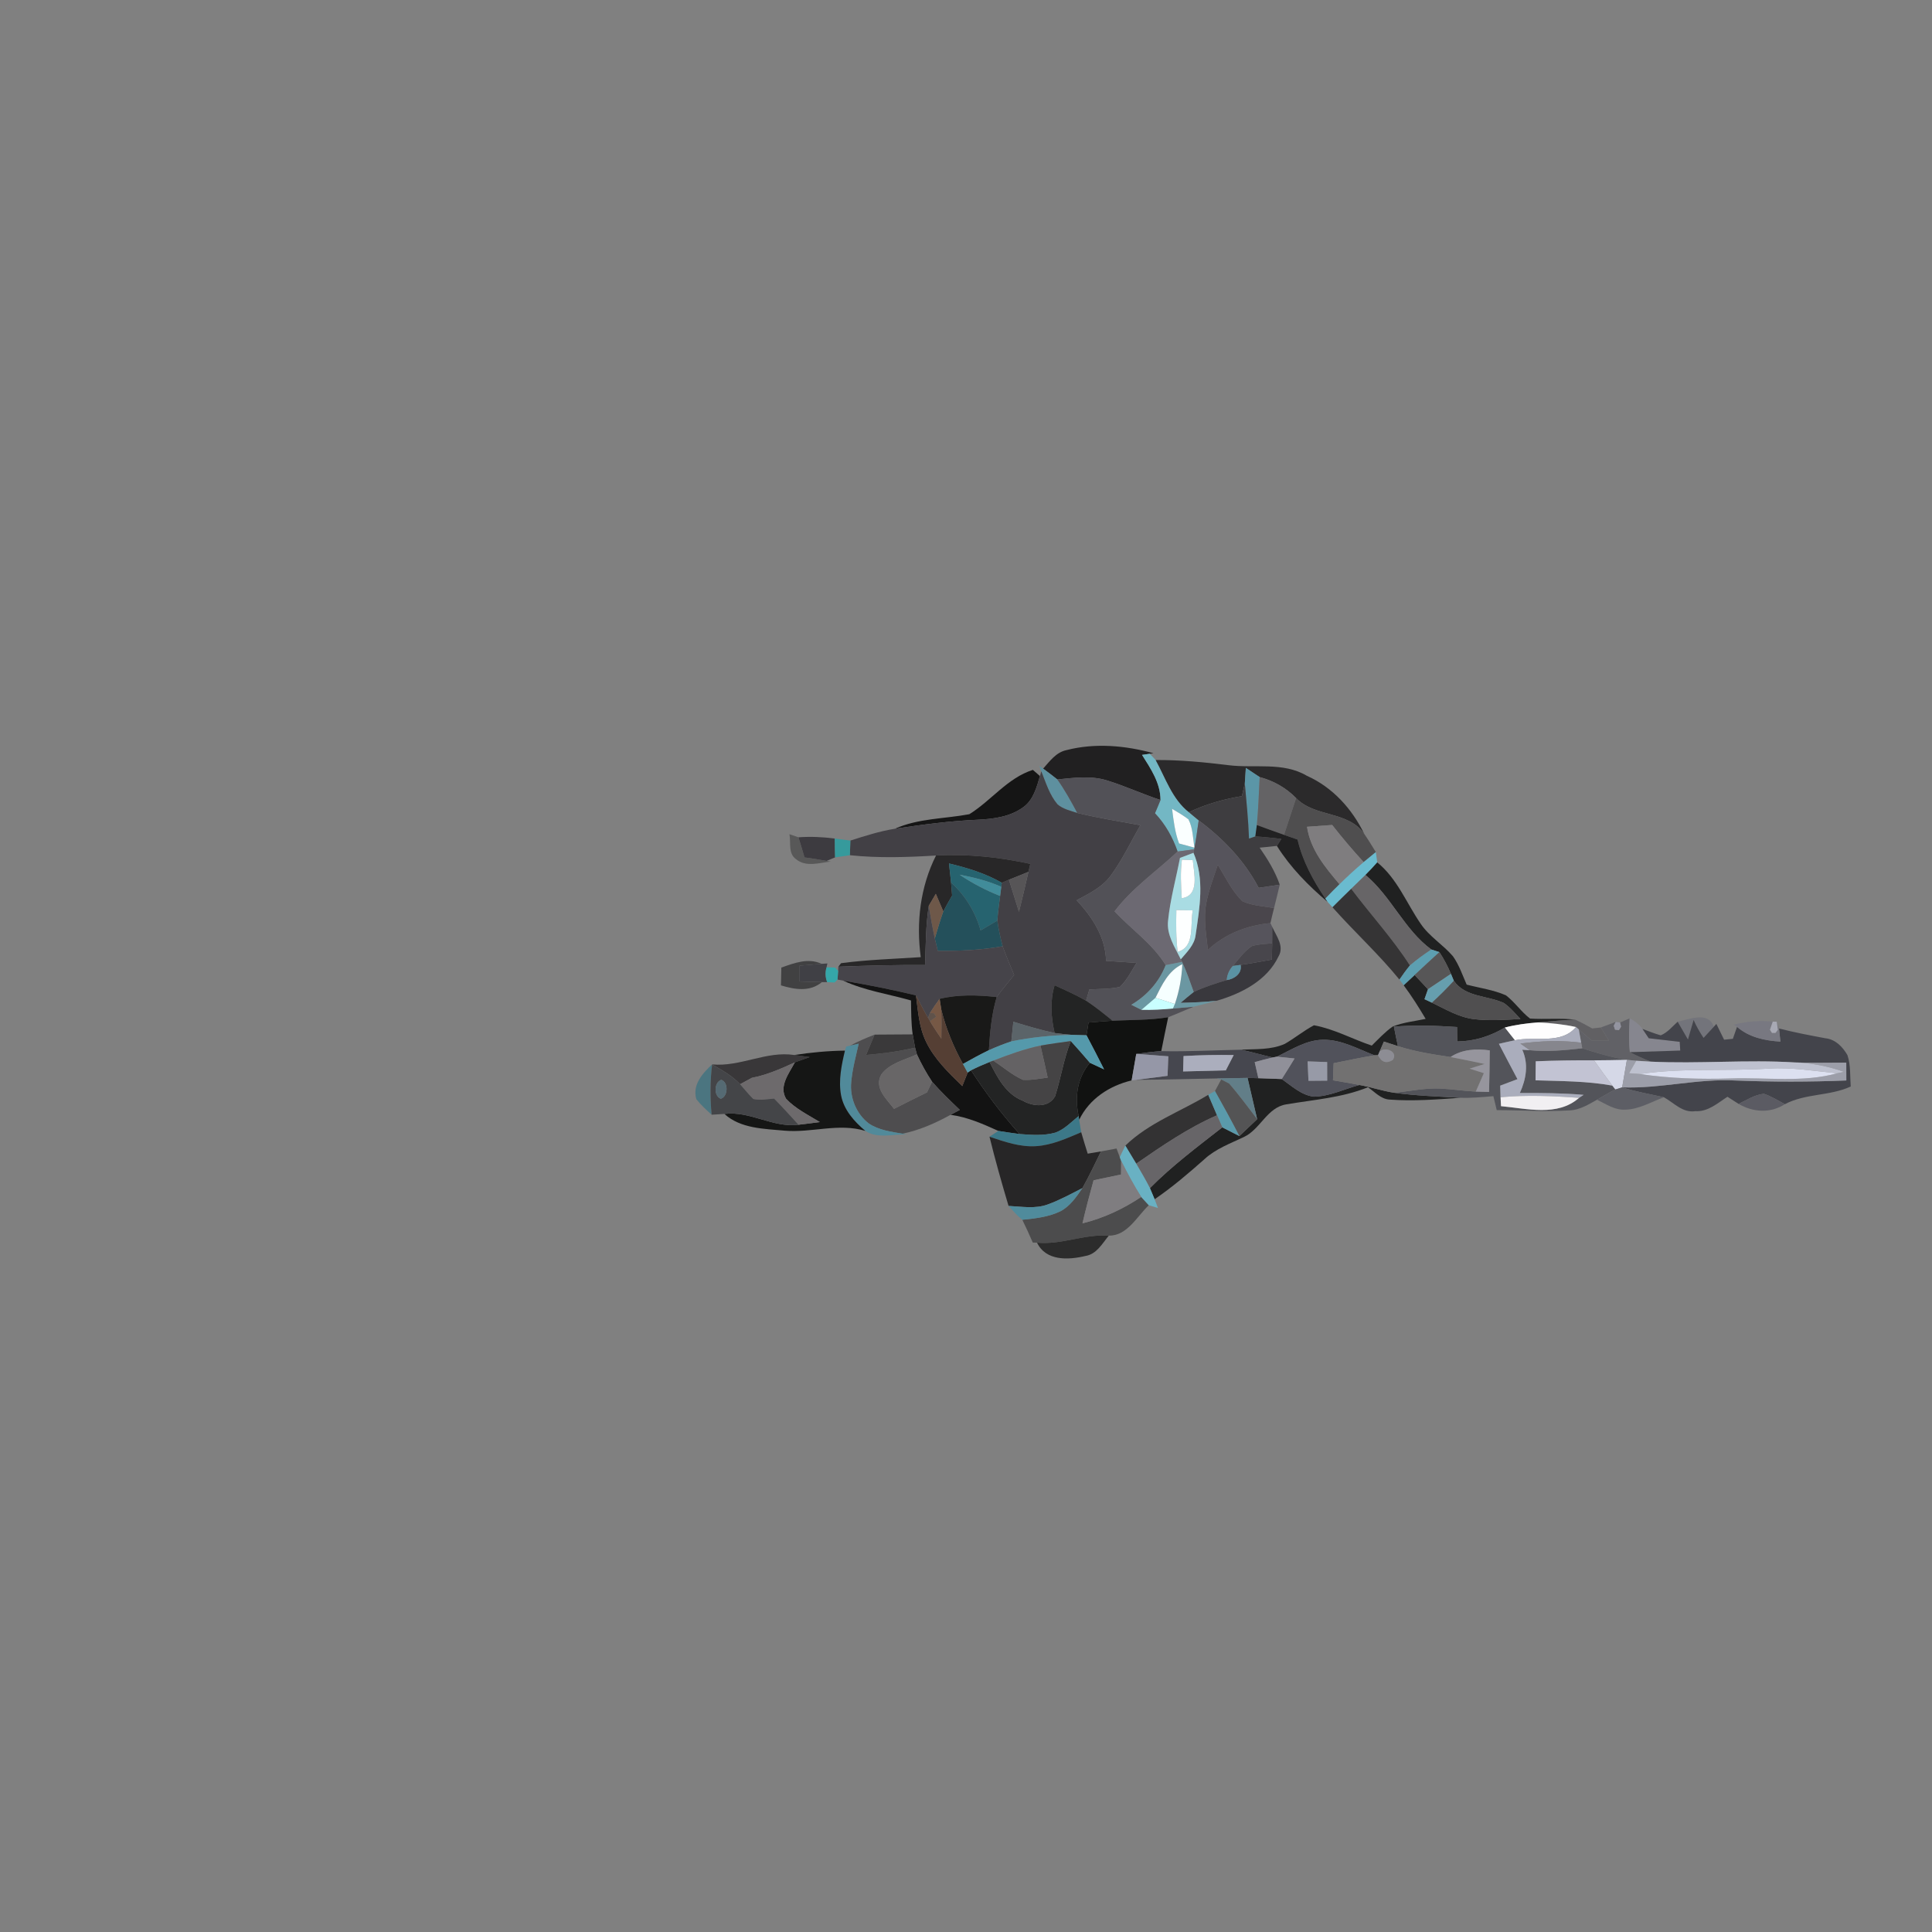 <?xml version="1.0" encoding="UTF-8" ?>
<!DOCTYPE svg PUBLIC "-//W3C//DTD SVG 1.1//EN" "http://www.w3.org/Graphics/SVG/1.1/DTD/svg11.dtd">
<svg width="384pt" height="384pt" viewBox="0 0 384 384" version="1.1" xmlns="http://www.w3.org/2000/svg">
<rect x="0" y="0" width="384" height="384" fill="#808080" stroke="none"/>
<g id="#212021ff">
<path fill="#212021" opacity="1.00" d=" M 211.98 149.09 C 217.64 147.63 223.67 148.17 229.26 149.71 L 228.52 149.82 C 228.14 149.87 227.38 149.98 226.99 150.04 C 228.72 152.78 230.66 155.63 230.66 159.01 C 227.06 157.83 223.62 156.22 220.00 155.11 C 216.80 154.12 213.41 154.60 210.15 154.92 C 209.22 154.18 208.28 153.46 207.33 152.77 C 208.65 151.30 209.91 149.51 211.98 149.09 Z" />
</g>
<g id="#73b7c4ff">
<path fill="#73b7c4" opacity="1.00" d=" M 226.99 150.04 C 227.38 149.98 228.14 149.87 228.52 149.82 C 228.82 150.13 229.41 150.75 229.70 151.06 C 231.67 154.65 232.98 158.80 236.30 161.43 C 236.79 161.84 237.76 162.65 238.25 163.06 C 237.98 164.98 237.72 166.90 237.36 168.81 C 236.25 168.96 235.16 169.11 234.06 169.25 C 233.08 166.43 231.62 163.82 229.56 161.64 C 229.93 160.77 230.31 159.89 230.66 159.01 C 230.66 155.63 228.72 152.78 226.99 150.04 M 232.96 160.76 C 233.25 163.08 233.52 165.44 234.35 167.65 C 235.12 167.86 236.65 168.27 237.41 168.48 C 237.09 166.60 237.11 164.57 236.21 162.85 C 235.18 162.06 234.06 161.42 232.96 160.76 Z" />
</g>
<g id="#2b2a2bff">
<path fill="#2b2a2b" opacity="1.00" d=" M 229.70 151.06 C 234.52 151.03 239.33 151.49 244.11 152.08 C 249.32 152.75 255.00 151.38 259.76 154.20 C 264.87 156.48 268.75 160.78 271.16 165.76 C 267.96 161.10 261.34 162.51 257.62 158.63 C 255.62 156.59 253.13 155.18 250.37 154.45 C 249.45 153.85 248.53 153.24 247.62 152.63 C 247.55 153.65 247.49 154.67 247.42 155.70 C 247.28 156.33 246.98 157.60 246.84 158.24 C 243.20 158.83 239.64 159.85 236.30 161.43 C 232.98 158.80 231.67 154.65 229.70 151.06 Z" />
</g>
<g id="#151515ff">
<path fill="#151515" opacity="1.00" d=" M 192.66 161.83 C 197.02 159.13 200.24 154.63 205.29 153.02 C 205.65 153.33 206.35 153.94 206.70 154.25 C 206.04 156.50 205.38 159.04 203.35 160.46 C 200.73 162.37 197.43 162.78 194.29 162.93 C 188.78 163.17 183.31 163.90 177.86 164.72 C 182.54 162.63 187.72 162.76 192.66 161.83 Z" />
</g>
<g id="#5e909fff">
<path fill="#5e909f" opacity="1.00" d=" M 206.58 152.23 L 207.33 152.77 C 208.28 153.46 209.22 154.18 210.15 154.92 C 211.64 157.03 212.90 159.29 214.11 161.58 C 212.76 161.13 211.28 160.82 210.19 159.87 C 208.59 157.98 207.87 155.55 206.97 153.30 L 206.58 152.23 Z" />
</g>
<g id="#5b96a7ff">
<path fill="#5b96a7" opacity="1.00" d=" M 247.42 155.70 C 247.49 154.67 247.55 153.65 247.62 152.63 C 248.53 153.24 249.45 153.85 250.37 154.45 C 250.20 157.63 250.11 160.81 249.81 163.98 C 249.73 164.55 249.57 165.68 249.50 166.25 C 249.18 166.35 248.56 166.57 248.25 166.67 C 248.12 163.00 247.74 159.35 247.42 155.70 Z" />
</g>
<g id="#424045ff">
<path fill="#424045" opacity="1.00" d=" M 206.70 154.25 L 206.97 153.30 C 207.87 155.55 208.59 157.98 210.19 159.87 C 211.28 160.82 212.76 161.13 214.11 161.58 C 218.25 162.58 222.46 163.25 226.65 164.02 C 224.76 167.33 223.12 170.80 220.87 173.89 C 219.19 176.29 216.50 177.59 213.99 178.93 C 217.10 182.28 219.73 186.25 219.84 190.98 C 221.85 191.12 223.86 191.25 225.88 191.39 C 224.88 193.04 223.99 194.80 222.59 196.16 C 220.60 196.60 218.54 196.56 216.52 196.65 C 216.36 197.21 216.03 198.33 215.87 198.89 C 213.85 197.74 211.72 196.79 209.61 195.83 C 208.67 198.94 208.89 202.19 209.62 205.32 C 206.84 204.73 204.12 203.91 201.41 203.08 C 201.27 204.38 201.14 205.68 201.01 206.98 C 199.49 207.49 198.01 208.08 196.55 208.73 C 196.76 205.17 197.08 201.60 198.10 198.17 C 199.20 196.66 200.39 195.23 201.57 193.78 C 200.78 191.89 199.97 190.01 199.28 188.08 C 198.83 186.40 198.47 184.69 198.23 182.97 C 198.35 181.33 198.57 179.70 198.78 178.08 C 198.84 177.62 198.95 176.72 199.01 176.26 L 199.11 175.45 C 199.47 175.30 200.18 175.00 200.53 174.85 C 201.19 176.98 201.85 179.11 202.53 181.23 C 203.19 178.59 203.81 175.94 204.41 173.29 C 204.50 172.89 204.69 172.09 204.78 171.70 C 198.63 170.37 192.33 169.69 186.04 170.04 C 180.34 170.39 174.61 170.58 168.92 169.98 C 168.94 169.26 168.99 167.80 169.02 167.07 C 171.92 166.14 174.84 165.21 177.86 164.72 C 183.31 163.90 188.78 163.17 194.29 162.93 C 197.43 162.78 200.73 162.37 203.35 160.46 C 205.38 159.04 206.04 156.50 206.70 154.25 Z" />
</g>
<g id="#525157ff">
<path fill="#525157" opacity="1.00" d=" M 210.15 154.92 C 213.41 154.60 216.80 154.12 220.00 155.11 C 223.62 156.22 227.06 157.83 230.66 159.01 C 230.31 159.89 229.93 160.77 229.56 161.64 C 231.62 163.82 233.08 166.43 234.06 169.25 C 229.86 173.20 225.02 176.50 221.52 181.14 C 224.89 184.73 229.07 187.57 231.69 191.83 C 230.37 195.19 227.96 197.88 224.86 199.71 C 225.53 200.05 226.20 200.38 226.87 200.71 C 228.96 200.77 231.05 200.64 233.13 200.45 C 234.50 200.34 235.88 200.22 237.26 200.09 C 235.56 200.76 233.90 201.52 232.19 202.18 C 228.53 202.78 224.81 202.70 221.12 202.87 C 219.41 201.48 217.70 200.10 215.87 198.89 C 216.03 198.33 216.36 197.21 216.52 196.65 C 218.54 196.56 220.60 196.60 222.59 196.16 C 223.99 194.80 224.88 193.04 225.88 191.39 C 223.86 191.25 221.85 191.12 219.84 190.98 C 219.73 186.25 217.10 182.28 213.99 178.93 C 216.50 177.59 219.19 176.29 220.87 173.89 C 223.12 170.80 224.76 167.33 226.65 164.02 C 222.46 163.25 218.25 162.58 214.11 161.58 C 212.90 159.29 211.64 157.03 210.15 154.92 Z" />
</g>
<g id="#646365ff">
<path fill="#646365" opacity="1.00" d=" M 250.37 154.45 C 253.13 155.18 255.62 156.59 257.62 158.63 C 256.81 161.06 256.01 163.49 255.21 165.93 C 253.40 165.30 251.60 164.64 249.81 163.98 C 250.11 160.81 250.20 157.63 250.37 154.45 Z" />
</g>
<g id="#3e3d40ff">
<path fill="#3e3d40" opacity="1.00" d=" M 247.42 155.70 C 247.74 159.35 248.12 163.00 248.25 166.67 C 248.56 166.57 249.18 166.35 249.50 166.25 C 251.23 166.34 252.95 166.55 254.68 166.74 C 254.46 167.09 254.01 167.78 253.79 168.13 C 252.64 168.26 251.50 168.38 250.36 168.48 C 251.96 170.78 253.44 173.18 254.36 175.84 C 252.96 176.05 251.57 176.25 250.17 176.46 C 247.35 171.07 243.10 166.66 238.25 163.06 C 237.76 162.65 236.79 161.84 236.30 161.43 C 239.64 159.85 243.20 158.83 246.84 158.24 C 246.98 157.60 247.28 156.33 247.42 155.70 Z" />
</g>
<g id="#4f4e4fff">
<path fill="#4f4e4f" opacity="1.00" d=" M 257.62 158.63 C 261.34 162.51 267.96 161.10 271.16 165.76 C 271.98 166.92 272.70 168.16 273.46 169.36 C 272.85 169.86 271.64 170.85 271.04 171.35 C 268.86 168.97 266.77 166.51 264.78 163.97 C 263.11 164.08 261.44 164.20 259.78 164.33 C 260.44 168.85 263.38 172.38 266.23 175.75 C 265.28 176.68 264.35 177.63 263.43 178.60 C 260.99 175.00 258.89 171.14 257.90 166.87 C 257.00 166.55 256.10 166.24 255.21 165.93 C 256.01 163.49 256.81 161.06 257.62 158.63 Z" />
</g>
<g id="#faffffff">
<path fill="#faffff" opacity="1.00" d=" M 232.96 160.76 C 234.06 161.42 235.18 162.06 236.21 162.85 C 237.11 164.57 237.09 166.60 237.41 168.48 C 236.65 168.27 235.12 167.86 234.35 167.65 C 233.52 165.44 233.25 163.08 232.96 160.76 Z" />
</g>
<g id="#56545cff">
<path fill="#56545c" opacity="1.00" d=" M 238.25 163.06 C 243.10 166.66 247.35 171.07 250.17 176.46 C 251.57 176.25 252.96 176.05 254.36 175.84 C 254.01 177.39 253.61 178.93 253.23 180.47 C 251.11 180.11 248.88 180.03 246.90 179.11 C 244.83 177.04 243.55 174.35 242.05 171.88 C 241.21 174.39 240.26 176.88 239.76 179.48 C 239.16 182.57 239.75 185.71 240.08 188.79 C 243.50 185.60 247.89 183.91 252.51 183.48 L 252.87 184.23 C 252.88 185.32 252.88 186.41 252.86 187.50 C 251.49 187.62 250.10 187.64 248.78 188.06 C 247.29 189.10 246.20 190.61 245.04 191.99 C 244.32 192.78 243.91 193.72 243.82 194.80 C 241.59 195.46 239.37 196.19 237.26 197.16 C 236.53 195.15 235.85 193.12 234.94 191.18 L 234.69 190.67 C 235.90 189.23 237.42 187.82 237.64 185.83 C 238.43 180.44 239.46 174.68 237.21 169.50 L 237.36 168.81 C 237.72 166.90 237.98 164.98 238.25 163.06 Z" />
</g>
<g id="#212122ff">
<path fill="#212122" opacity="1.00" d=" M 249.81 163.98 C 251.60 164.64 253.40 165.30 255.21 165.93 C 256.10 166.24 257.00 166.55 257.90 166.87 C 258.89 171.14 260.99 175.00 263.43 178.60 L 263.90 179.29 C 260.05 176.04 256.48 172.41 253.79 168.13 C 254.01 167.78 254.46 167.09 254.68 166.74 C 252.95 166.55 251.23 166.34 249.50 166.25 C 249.57 165.68 249.73 164.55 249.81 163.98 Z" />
</g>
<g id="#7f7d7fff">
<path fill="#7f7d7f" opacity="1.00" d=" M 259.78 164.33 C 261.44 164.20 263.11 164.08 264.78 163.97 C 266.77 166.51 268.86 168.97 271.04 171.35 C 269.38 172.75 267.78 174.23 266.23 175.75 C 263.38 172.38 260.44 168.85 259.78 164.33 Z" />
</g>
<g id="#0c0c0d57">
<path fill="#0c0c0d" opacity="0.34" d=" M 156.91 165.80 C 157.36 165.95 158.25 166.26 158.70 166.42 C 159.13 167.74 159.51 169.08 159.90 170.42 C 161.37 170.58 162.83 170.88 164.30 171.11 L 165.15 171.24 C 162.88 171.48 160.19 172.41 158.22 170.77 C 156.60 169.64 157.23 167.45 156.91 165.80 Z" />
</g>
<g id="#38363bec">
<path fill="#38363b" opacity="0.93" d=" M 158.70 166.42 C 161.10 166.25 163.52 166.35 165.91 166.67 C 165.92 167.92 165.94 169.16 165.98 170.41 C 165.56 170.59 164.72 170.93 164.30 171.11 C 162.83 170.88 161.37 170.58 159.90 170.42 C 159.51 169.08 159.13 167.74 158.70 166.42 Z" />
</g>
<g id="#23a1a3c9">
<path fill="#23a1a3" opacity="0.79" d=" M 165.91 166.67 C 166.68 166.77 168.24 166.97 169.02 167.07 C 168.99 167.80 168.94 169.26 168.92 169.98 C 168.18 170.09 166.72 170.30 165.98 170.41 C 165.94 169.16 165.92 167.92 165.91 166.67 Z" />
</g>
<g id="#282728ff">
<path fill="#282728" opacity="1.00" d=" M 186.04 170.04 C 192.33 169.69 198.63 170.37 204.78 171.70 C 204.69 172.09 204.50 172.89 204.41 173.29 C 203.13 173.83 201.82 174.33 200.53 174.85 C 200.18 175.00 199.47 175.30 199.11 175.45 C 195.86 173.58 192.25 172.49 188.62 171.62 C 188.77 172.88 188.90 174.14 189.03 175.41 C 189.09 176.27 189.16 177.13 189.24 178.00 C 188.65 179.04 188.04 180.08 187.49 181.15 C 186.99 179.98 186.50 178.82 186.00 177.66 C 185.65 178.25 184.95 179.43 184.60 180.03 C 184.00 183.92 184.00 187.88 183.87 191.81 C 178.12 191.76 172.37 191.92 166.63 192.14 L 167.17 191.44 C 172.43 190.74 177.73 190.59 183.01 190.24 C 182.07 183.38 182.91 176.26 186.04 170.04 Z" />
</g>
<g id="#6c6972ff">
<path fill="#6c6972" opacity="1.00" d=" M 234.06 169.25 C 235.16 169.11 236.25 168.96 237.36 168.81 L 237.21 169.50 C 236.54 169.75 235.20 170.27 234.53 170.52 C 233.74 174.68 232.58 178.78 232.16 183.01 C 231.84 185.81 233.52 188.26 234.69 190.67 L 234.94 191.18 C 233.85 191.39 232.77 191.61 231.69 191.83 C 229.07 187.57 224.89 184.73 221.52 181.14 C 225.02 176.50 229.86 173.20 234.06 169.25 Z" />
</g>
<g id="#a9dce3ff">
<path fill="#a9dce3" opacity="1.00" d=" M 234.53 170.52 C 235.20 170.27 236.54 169.75 237.21 169.50 C 239.46 174.68 238.43 180.44 237.64 185.83 C 237.42 187.82 235.90 189.23 234.69 190.67 C 233.52 188.26 231.84 185.81 232.16 183.01 C 232.58 178.78 233.74 174.68 234.53 170.52 M 234.91 170.87 C 234.58 173.41 234.73 175.98 234.88 178.53 C 238.52 178.02 237.29 173.52 237.08 170.96 C 236.54 170.94 235.45 170.89 234.91 170.87 M 233.81 180.88 C 233.75 183.65 233.73 186.43 234.07 189.19 C 237.62 188.20 236.49 183.72 237.08 180.95 C 236.27 180.93 234.63 180.90 233.81 180.88 Z" />
</g>
<g id="#6abbcfff">
<path fill="#6abbcf" opacity="1.00" d=" M 271.04 171.35 C 271.64 170.85 272.85 169.86 273.46 169.36 C 273.53 169.87 273.67 170.90 273.74 171.41 C 272.99 172.27 272.21 173.10 271.40 173.91 C 270.46 174.83 269.51 175.74 268.56 176.66 C 267.31 177.87 266.07 179.09 264.84 180.33 C 264.61 180.07 264.13 179.55 263.90 179.29 L 263.43 178.60 C 264.35 177.63 265.28 176.68 266.23 175.75 C 267.78 174.23 269.38 172.75 271.04 171.35 Z" />
</g>
<g id="#ffffffff">
<path fill="#ffffff" opacity="1.00" d=" M 234.91 170.87 C 235.45 170.89 236.54 170.94 237.08 170.96 C 237.29 173.52 238.52 178.02 234.88 178.53 C 234.73 175.98 234.58 173.41 234.91 170.87 Z" />
</g>
<g id="#26636fff">
<path fill="#26636f" opacity="1.00" d=" M 188.62 171.62 C 192.25 172.49 195.86 173.58 199.11 175.45 L 199.01 176.26 C 196.37 175.08 193.55 174.39 190.72 173.85 C 193.25 175.55 195.95 176.96 198.78 178.08 C 198.57 179.70 198.35 181.33 198.23 182.97 C 197.11 183.62 196.01 184.27 194.90 184.93 C 193.87 181.25 191.85 177.98 189.03 175.41 C 188.90 174.14 188.77 172.88 188.62 171.62 Z" />
</g>
<g id="#4a464cff">
<path fill="#4a464c" opacity="1.00" d=" M 239.76 179.48 C 240.26 176.88 241.21 174.39 242.05 171.88 C 243.55 174.35 244.83 177.04 246.90 179.11 C 248.88 180.03 251.11 180.11 253.23 180.47 C 252.97 181.47 252.74 182.48 252.51 183.48 C 247.89 183.91 243.50 185.60 240.08 188.79 C 239.75 185.71 239.16 182.57 239.76 179.48 Z" />
</g>
<g id="#202121ff">
<path fill="#202121" opacity="1.00" d=" M 271.40 173.91 C 272.21 173.10 272.99 172.27 273.74 171.41 C 277.71 174.62 279.54 179.49 282.36 183.59 C 284.08 186.15 286.81 187.75 288.79 190.07 C 290.00 191.78 290.67 193.79 291.51 195.70 C 294.12 196.38 296.84 196.74 299.32 197.83 C 301.09 199.18 302.33 201.10 304.11 202.45 C 307.09 202.63 310.10 202.33 313.08 202.66 C 310.61 202.75 308.16 203.00 305.71 203.21 C 303.48 203.38 301.26 203.67 299.10 204.23 C 296.22 205.96 293.00 206.97 289.63 207.00 C 289.61 206.04 289.61 205.08 289.60 204.13 C 285.42 203.85 281.23 203.72 277.05 204.05 C 277.29 205.34 277.57 206.63 277.85 207.93 C 276.92 207.63 275.99 207.32 275.06 207.02 C 274.85 207.51 274.42 208.50 274.21 208.99 L 273.89 209.73 L 273.18 209.75 C 269.86 208.47 266.60 206.60 262.95 206.66 C 259.60 206.71 256.72 208.62 253.80 210.02 L 252.96 210.18 C 250.84 209.70 248.76 209.08 246.63 208.64 C 249.55 208.47 252.65 208.71 255.38 207.47 C 257.36 206.33 259.13 204.86 261.16 203.78 C 265.17 204.51 268.80 206.53 272.65 207.82 C 273.99 206.51 275.26 205.12 276.80 204.04 C 278.89 203.19 281.17 202.98 283.36 202.51 C 282.00 200.22 280.58 197.96 278.99 195.83 C 279.71 195.15 280.44 194.47 281.17 193.79 C 282.05 194.73 282.94 195.67 283.82 196.62 C 283.65 197.12 283.31 198.11 283.13 198.60 C 283.50 198.78 284.24 199.12 284.61 199.29 C 287.30 200.58 289.94 202.20 292.97 202.56 C 296.03 202.93 299.13 202.70 302.20 202.53 C 301.15 201.42 300.16 200.22 298.89 199.35 C 295.60 197.83 291.23 198.23 288.96 194.94 C 288.82 194.59 288.53 193.90 288.39 193.56 C 287.74 192.05 286.99 190.60 286.09 189.24 C 285.69 189.11 284.88 188.85 284.48 188.72 C 279.09 184.74 276.53 178.18 271.40 173.91 Z" />
<path fill="#202121" opacity="1.00" d=" M 247.96 214.24 C 248.50 214.26 249.57 214.29 250.11 214.30 C 251.66 214.34 253.21 214.42 254.76 214.47 C 256.73 215.84 258.64 217.67 261.12 217.97 C 264.28 217.92 267.18 216.46 270.18 215.65 C 272.48 216.05 274.70 216.82 277.01 217.18 C 281.41 217.79 285.87 217.94 290.30 218.19 C 285.61 218.53 280.88 218.90 276.18 218.55 C 274.44 218.45 273.24 217.01 271.89 216.10 C 266.71 218.20 261.12 218.57 255.67 219.50 C 251.84 220.10 250.53 224.44 247.25 225.98 C 244.54 227.28 241.63 228.32 239.39 230.40 C 236.22 233.21 232.99 235.97 229.49 238.36 C 229.26 237.81 228.79 236.70 228.56 236.15 C 232.97 231.69 238.01 227.93 242.94 224.07 C 244.07 224.64 245.20 225.22 246.33 225.80 C 247.51 224.69 248.69 223.57 249.87 222.45 C 249.24 219.71 248.60 216.98 247.96 214.24 Z" />
</g>
<g id="#575557ff">
<path fill="#575557" opacity="1.00" d=" M 200.53 174.85 C 201.82 174.33 203.13 173.83 204.41 173.29 C 203.81 175.94 203.19 178.59 202.53 181.23 C 201.85 179.11 201.19 176.98 200.53 174.85 Z" />
</g>
<g id="#418c9aff">
<path fill="#418c9a" opacity="1.00" d=" M 190.72 173.85 C 193.55 174.39 196.37 175.08 199.01 176.26 C 198.95 176.72 198.84 177.62 198.78 178.08 C 195.95 176.96 193.25 175.55 190.72 173.85 Z" />
</g>
<g id="#676567ff">
<path fill="#676567" opacity="1.00" d=" M 271.40 173.91 C 276.53 178.18 279.09 184.74 284.48 188.72 C 283.01 189.70 281.57 190.74 280.23 191.89 C 276.76 186.50 272.40 181.77 268.56 176.66 C 269.51 175.74 270.46 174.83 271.40 173.91 Z" />
</g>
<g id="#24505bff">
<path fill="#24505b" opacity="1.00" d=" M 189.03 175.41 C 191.85 177.98 193.87 181.25 194.90 184.93 C 196.01 184.27 197.11 183.62 198.23 182.97 C 198.47 184.69 198.83 186.40 199.28 188.08 C 195.03 188.85 190.70 189.02 186.39 188.99 C 186.24 188.37 185.95 187.14 185.80 186.52 C 186.33 184.72 186.85 182.92 187.49 181.15 C 188.04 180.08 188.65 179.04 189.24 178.00 C 189.16 177.13 189.09 176.27 189.03 175.41 Z" />
</g>
<g id="#353435ff">
<path fill="#353435" opacity="1.00" d=" M 264.84 180.33 C 266.07 179.09 267.31 177.87 268.56 176.66 C 272.40 181.77 276.76 186.50 280.23 191.89 C 279.49 192.79 278.80 193.73 278.15 194.70 C 274.02 189.63 269.18 185.21 264.84 180.33 Z" />
</g>
<g id="#6e5849ff">
<path fill="#6e5849" opacity="1.00" d=" M 186.00 177.66 C 186.50 178.82 186.99 179.98 187.49 181.15 C 186.85 182.92 186.33 184.72 185.80 186.52 C 185.33 184.37 184.95 182.20 184.60 180.03 C 184.95 179.43 185.65 178.25 186.00 177.66 Z" />
</g>
<g id="#46444aff">
<path fill="#46444a" opacity="1.00" d=" M 183.87 191.81 C 184.00 187.88 184.00 183.92 184.60 180.03 C 184.95 182.20 185.33 184.37 185.80 186.52 C 185.95 187.14 186.24 188.37 186.39 188.99 C 190.70 189.02 195.03 188.85 199.28 188.08 C 199.97 190.01 200.78 191.89 201.57 193.78 C 200.39 195.23 199.20 196.66 198.10 198.17 C 194.32 197.76 190.47 197.62 186.76 198.53 C 186.08 199.44 185.44 200.37 184.84 201.33 L 184.50 202.16 L 184.87 202.93 L 185.19 203.55 C 184.05 201.70 183.07 199.76 182.06 197.84 C 177.27 196.67 172.43 195.74 167.58 194.90 L 166.46 194.70 C 166.50 194.27 166.56 193.41 166.59 192.98 L 166.63 192.14 C 172.37 191.92 178.12 191.76 183.87 191.81 Z" />
</g>
<g id="#fdffffff">
<path fill="#fdffff" opacity="1.00" d=" M 233.81 180.88 C 234.63 180.90 236.27 180.93 237.08 180.95 C 236.49 183.72 237.62 188.20 234.07 189.19 C 233.73 186.43 233.75 183.65 233.81 180.88 Z" />
</g>
<g id="#37363bf7">
<path fill="#37363b" opacity="0.97" d=" M 252.87 184.23 C 253.68 186.07 255.33 188.07 254.10 190.12 C 251.84 194.89 246.71 197.49 241.86 198.90 C 239.47 199.18 237.05 199.26 234.65 199.32 C 235.50 198.58 236.38 197.87 237.26 197.16 C 239.37 196.19 241.59 195.46 243.82 194.80 C 245.31 194.61 246.94 193.47 246.57 191.78 C 248.65 191.48 250.72 191.10 252.79 190.72 C 252.81 189.92 252.84 188.30 252.86 187.50 C 252.88 186.41 252.88 185.32 252.87 184.23 Z" />
</g>
<g id="#46444af4">
<path fill="#46444a" opacity="0.96" d=" M 248.78 188.06 C 250.10 187.64 251.49 187.62 252.86 187.50 C 252.84 188.30 252.81 189.92 252.79 190.72 C 250.72 191.10 248.65 191.48 246.57 191.78 C 246.19 191.83 245.42 191.94 245.04 191.99 C 246.20 190.61 247.29 189.10 248.78 188.06 Z" />
</g>
<g id="#5ca0b2f8">
<path fill="#5ca0b2" opacity="0.97" d=" M 284.48 188.72 C 284.88 188.85 285.69 189.11 286.09 189.24 C 284.44 190.74 282.80 192.26 281.17 193.79 C 280.44 194.47 279.71 195.15 278.99 195.83 C 278.78 195.55 278.36 194.98 278.15 194.70 C 278.80 193.73 279.49 192.79 280.23 191.89 C 281.57 190.74 283.01 189.70 284.48 188.72 Z" />
</g>
<g id="#575657ff">
<path fill="#575657" opacity="1.00" d=" M 286.09 189.24 C 286.99 190.60 287.74 192.05 288.39 193.56 C 286.86 194.57 285.34 195.60 283.82 196.62 C 282.94 195.67 282.05 194.73 281.17 193.79 C 282.80 192.26 284.44 190.74 286.09 189.24 Z" />
</g>
<g id="#201f21a7">
<path fill="#201f21" opacity="0.65" d=" M 155.30 192.31 C 157.87 191.41 160.64 190.33 163.31 191.57 C 161.85 191.69 160.39 191.81 158.93 191.93 C 158.93 192.72 158.93 194.30 158.93 195.08 C 160.40 195.13 161.88 195.17 163.36 195.20 C 160.97 197.20 157.97 196.68 155.22 195.85 C 155.25 194.67 155.28 193.49 155.30 192.31 Z" />
</g>
<g id="#6a99a4f2">
<path fill="#6a99a4" opacity="0.95" d=" M 231.69 191.83 C 232.77 191.61 233.85 191.39 234.94 191.18 C 235.85 193.12 236.53 195.15 237.26 197.16 C 236.38 197.87 235.50 198.58 234.65 199.32 C 237.05 199.26 239.47 199.18 241.86 198.90 C 240.33 199.32 238.80 199.70 237.26 200.09 C 235.88 200.22 234.50 200.34 233.13 200.45 L 233.51 199.56 C 234.38 197.01 234.88 194.34 234.99 191.65 C 232.23 192.93 230.95 195.75 229.66 198.32 C 228.73 199.13 227.80 199.92 226.87 200.71 C 226.20 200.38 225.53 200.05 224.86 199.71 C 227.96 197.88 230.37 195.19 231.69 191.83 Z" />
</g>
<g id="#3b3b40eb">
<path fill="#3b3b40" opacity="0.92" d=" M 158.93 191.93 C 160.39 191.81 161.85 191.69 163.31 191.57 L 164.45 191.49 L 164.29 192.26 C 163.99 193.25 164.03 194.24 164.41 195.21 L 163.36 195.20 C 161.88 195.17 160.40 195.13 158.93 195.08 C 158.93 194.30 158.93 192.72 158.93 191.93 Z" />
</g>
<g id="#f6ffffff">
<path fill="#f6ffff" opacity="1.00" d=" M 229.66 198.32 C 230.95 195.75 232.23 192.93 234.99 191.65 C 234.88 194.34 234.38 197.01 233.51 199.56 C 232.54 199.25 230.62 198.63 229.66 198.32 Z" />
</g>
<g id="#5a92a3ff">
<path fill="#5a92a3" opacity="1.00" d=" M 245.04 191.99 C 245.42 191.94 246.19 191.83 246.57 191.78 C 246.94 193.47 245.31 194.61 243.82 194.80 C 243.91 193.72 244.32 192.78 245.04 191.99 Z" />
</g>
<g id="#28aeb0d8">
<path fill="#28aeb0" opacity="0.85" d=" M 164.41 195.21 C 164.03 194.24 163.99 193.25 164.29 192.26 C 164.71 192.27 165.55 192.30 165.97 192.31 L 166.59 192.98 C 166.56 193.41 166.50 194.27 166.46 194.70 L 165.87 195.28 C 165.51 195.27 164.78 195.23 164.41 195.21 Z" />
</g>
<g id="#669eaeff">
<path fill="#669eae" opacity="1.00" d=" M 283.82 196.62 C 285.34 195.60 286.86 194.57 288.39 193.56 C 288.53 193.90 288.82 194.59 288.96 194.94 C 287.58 196.46 286.12 197.91 284.61 199.29 C 284.24 199.12 283.50 198.78 283.13 198.60 C 283.31 198.11 283.65 197.12 283.82 196.62 Z" />
</g>
<g id="#131313ff">
<path fill="#131313" opacity="1.00" d=" M 167.58 194.90 C 172.43 195.74 177.27 196.67 182.06 197.84 C 182.46 200.93 182.66 204.15 184.04 207.01 C 185.70 210.50 188.54 213.21 191.26 215.87 C 191.53 215.20 192.06 213.86 192.33 213.19 L 192.99 212.73 C 195.88 217.19 199.10 221.44 202.65 225.40 C 201.23 225.22 199.83 225.00 198.43 224.78 C 195.38 223.40 192.29 222.02 188.93 221.58 C 189.39 221.34 190.31 220.85 190.77 220.60 C 188.88 218.79 186.98 216.98 185.26 215.00 C 184.11 213.27 183.11 211.44 182.24 209.56 C 182.15 209.22 181.97 208.56 181.88 208.23 C 181.76 207.57 181.52 206.25 181.40 205.59 C 181.09 203.35 181.11 201.10 181.07 198.85 C 176.57 197.56 171.86 196.90 167.58 194.90 Z" />
</g>
<g id="#504f50ff">
<path fill="#504f50" opacity="1.00" d=" M 284.61 199.29 C 286.12 197.91 287.58 196.46 288.96 194.94 C 291.23 198.23 295.60 197.83 298.89 199.35 C 300.16 200.22 301.15 201.42 302.20 202.53 C 299.13 202.70 296.03 202.93 292.97 202.56 C 289.94 202.20 287.30 200.58 284.61 199.29 Z" />
</g>
<g id="#232424ff">
<path fill="#232424" opacity="1.00" d=" M 209.61 195.83 C 211.72 196.79 213.85 197.74 215.87 198.89 C 217.70 200.10 219.41 201.48 221.12 202.87 C 219.52 202.97 217.93 203.11 216.35 203.24 C 216.25 203.87 216.05 205.14 215.95 205.77 C 215.24 205.75 213.82 205.71 213.11 205.69 C 211.94 205.60 210.78 205.48 209.62 205.32 C 208.89 202.19 208.67 198.94 209.61 195.83 Z" />
<path fill="#232424" opacity="1.00" d=" M 209.72 217.86 C 210.87 214.24 211.42 210.46 212.83 206.92 C 214.11 208.34 215.39 209.77 216.63 211.24 C 214.09 214.21 213.58 218.08 214.39 221.82 C 212.93 223.00 211.59 224.45 209.79 225.11 C 207.47 225.77 205.02 225.58 202.65 225.40 C 199.10 221.44 195.88 217.19 192.99 212.73 C 194.20 212.12 195.43 211.58 196.69 211.08 C 198.21 214.12 199.92 217.47 203.29 218.78 C 205.33 219.94 208.42 220.25 209.72 217.86 Z" />
</g>
<g id="#191918ff">
<path fill="#191918" opacity="1.00" d=" M 186.76 198.53 C 190.47 197.62 194.32 197.76 198.10 198.17 C 197.08 201.60 196.76 205.17 196.55 208.73 C 194.79 209.58 193.09 210.52 191.39 211.47 C 189.51 208.05 188.00 204.42 187.08 200.62 C 187.00 200.10 186.84 199.05 186.76 198.53 Z" />
</g>
<g id="#553f34ff">
<path fill="#553f34" opacity="1.00" d=" M 182.06 197.84 C 183.07 199.76 184.05 201.70 185.19 203.55 C 185.80 204.53 186.44 205.49 187.10 206.43 C 187.13 204.49 187.15 202.55 187.08 200.62 C 188.00 204.42 189.51 208.05 191.39 211.47 C 191.63 211.90 192.10 212.76 192.33 213.19 C 192.06 213.86 191.53 215.20 191.26 215.87 C 188.54 213.21 185.70 210.50 184.04 207.01 C 182.66 204.15 182.46 200.93 182.06 197.84 Z" />
</g>
<g id="#755744f9">
<path fill="#755744" opacity="0.98" d=" M 184.84 201.33 C 185.44 200.37 186.08 199.44 186.76 198.53 C 186.84 199.05 187.00 200.10 187.08 200.62 C 187.15 202.55 187.13 204.49 187.10 206.43 C 186.44 205.49 185.80 204.53 185.19 203.55 L 184.87 202.93 C 185.17 202.72 185.77 202.31 186.07 202.10 L 185.66 201.41 L 184.84 201.33 Z" />
</g>
<g id="#c9ffffff">
<path fill="#c9ffff" opacity="1.00" d=" M 226.87 200.71 C 227.80 199.92 228.73 199.13 229.66 198.32 C 230.62 198.63 232.54 199.25 233.51 199.56 L 233.13 200.45 C 231.05 200.64 228.96 200.77 226.87 200.71 Z" />
</g>
<g id="#4f3c30ab">
<path fill="#4f3c30" opacity="0.67" d=" M 184.84 201.33 L 185.66 201.41 L 186.07 202.10 C 185.77 202.31 185.17 202.72 184.87 202.93 L 184.50 202.16 L 184.84 201.33 Z" />
</g>
<g id="#111211ff">
<path fill="#111211" opacity="1.00" d=" M 221.12 202.87 C 224.81 202.70 228.53 202.78 232.19 202.18 C 231.72 204.42 231.25 206.67 230.81 208.92 C 229.14 209.03 227.49 209.25 225.84 209.47 C 225.53 211.22 225.23 212.98 224.92 214.74 C 220.51 215.80 216.50 218.40 214.49 222.58 L 214.39 221.82 C 213.58 218.08 214.09 214.21 216.63 211.24 C 217.34 211.57 218.75 212.23 219.45 212.55 C 218.31 210.28 217.14 208.02 215.95 205.77 C 216.05 205.14 216.25 203.87 216.35 203.24 C 217.93 203.11 219.52 202.97 221.12 202.87 Z" />
</g>
<g id="#70717ad3">
<path fill="#70717a" opacity="0.83" d=" M 333.45 203.07 C 335.73 202.59 339.64 200.95 340.62 204.09 C 339.95 204.82 339.28 205.55 338.60 206.28 C 337.83 205.15 337.16 203.96 336.62 202.72 C 336.34 203.69 335.77 205.63 335.49 206.60 C 334.80 205.43 334.12 204.25 333.45 203.07 Z" />
</g>
<g id="#5b6469ff">
<path fill="#5b6469" opacity="1.00" d=" M 201.01 206.98 C 201.14 205.68 201.27 204.38 201.41 203.08 C 204.12 203.91 206.84 204.73 209.62 205.32 C 210.78 205.48 211.94 205.60 213.11 205.69 C 209.05 205.76 204.99 206.16 201.01 206.98 Z" />
</g>
<g id="#57565abe">
<path fill="#57565a" opacity="0.75" d=" M 305.71 203.21 C 308.16 203.00 310.61 202.75 313.08 202.66 C 314.24 203.17 315.35 203.80 316.47 204.41 C 316.90 204.36 317.75 204.27 318.18 204.22 C 318.71 205.08 319.24 205.94 319.77 206.80 C 318.63 206.80 317.49 206.80 316.35 206.80 C 315.49 206.06 314.64 205.33 313.79 204.60 L 313.25 204.13 C 310.77 203.59 308.24 203.33 305.71 203.21 Z" />
</g>
<g id="#616166ff">
<path fill="#616166" opacity="1.00" d=" M 318.18 204.22 C 319.16 203.85 320.14 203.49 321.13 203.12 L 320.74 203.88 L 321.00 204.66 L 321.77 204.75 L 322.20 204.06 L 321.99 203.23 C 322.47 203.02 323.43 202.61 323.91 202.40 C 323.79 204.64 323.72 206.89 323.95 209.13 C 325.30 209.82 326.68 210.44 328.09 211.01 C 327.37 210.96 325.93 210.87 325.21 210.83 C 324.75 210.78 323.82 210.69 323.36 210.65 C 320.33 210.17 317.38 209.31 314.48 208.35 L 314.27 207.24 C 314.15 206.58 313.91 205.26 313.79 204.60 C 314.64 205.33 315.49 206.06 316.35 206.80 C 317.49 206.80 318.63 206.80 319.77 206.80 C 319.24 205.94 318.71 205.08 318.18 204.22 Z" />
</g>
<g id="#9394a0fe">
<path fill="#9394a0" opacity="1.00" d=" M 321.13 203.12 L 321.99 203.23 L 322.20 204.06 L 321.77 204.75 L 321.00 204.66 L 320.74 203.88 L 321.13 203.12 Z" />
</g>
<g id="#86868fff">
<path fill="#86868f" opacity="1.00" d=" M 323.91 202.40 C 324.93 202.90 325.77 203.60 326.45 204.50 C 326.76 204.96 327.38 205.89 327.70 206.36 C 329.75 206.61 331.80 206.84 333.86 207.07 C 333.89 207.51 333.93 208.37 333.96 208.81 C 330.62 208.91 327.29 209.02 323.95 209.13 C 323.72 206.89 323.79 204.64 323.91 202.40 Z" />
</g>
<g id="#43444bff">
<path fill="#43444b" opacity="1.00" d=" M 330.09 205.78 C 331.44 205.22 332.39 204.03 333.45 203.07 C 334.12 204.25 334.80 205.43 335.49 206.60 C 335.77 205.63 336.34 203.69 336.62 202.72 C 337.16 203.96 337.83 205.15 338.60 206.28 C 339.28 205.55 339.95 204.82 340.62 204.09 L 341.14 203.51 C 341.66 204.55 342.17 205.60 342.68 206.65 C 343.12 206.61 343.99 206.51 344.42 206.47 C 344.63 205.87 345.04 204.69 345.25 204.09 C 347.65 206.18 350.77 206.84 353.87 207.02 C 353.80 206.37 353.66 205.07 353.59 204.42 C 356.63 205.20 359.71 205.78 362.79 206.36 C 364.77 206.54 366.27 208.09 367.20 209.73 C 367.86 211.73 367.69 213.88 367.85 215.95 C 363.68 217.88 358.83 217.30 354.75 219.47 C 353.39 218.71 352.05 217.90 350.58 217.40 C 348.76 217.59 347.18 218.63 345.56 219.41 C 344.82 218.93 344.08 218.45 343.35 217.99 C 341.40 219.24 339.47 221.01 336.98 220.85 C 334.45 221.25 332.73 219.21 330.72 218.09 C 327.95 217.45 325.13 217.01 322.42 216.12 C 330.00 216.41 337.43 214.34 345.01 214.76 C 352.32 215.05 359.65 215.05 366.97 214.75 C 366.96 213.56 366.96 212.38 366.96 211.21 C 363.56 211.24 360.16 211.27 356.77 211.17 C 347.21 210.57 337.64 211.48 328.09 211.01 C 326.68 210.44 325.30 209.82 323.95 209.13 C 327.29 209.02 330.62 208.91 333.96 208.81 C 333.93 208.37 333.89 207.51 333.86 207.07 C 331.80 206.84 329.75 206.61 327.70 206.36 C 327.38 205.89 326.76 204.96 326.45 204.50 C 327.65 204.94 328.84 205.44 330.09 205.78 Z" />
</g>
<g id="#787881fe">
<path fill="#787881" opacity="1.00" d=" M 344.63 203.66 C 347.15 203.01 349.76 202.78 352.35 203.06 C 352.21 203.46 351.93 204.27 351.79 204.68 L 352.19 205.30 L 352.89 205.30 L 353.36 204.69 C 353.30 204.29 353.19 203.48 353.14 203.08 C 353.25 203.42 353.48 204.09 353.59 204.42 C 353.66 205.07 353.80 206.37 353.87 207.02 C 350.77 206.84 347.65 206.18 345.25 204.09 L 344.63 203.66 Z" />
</g>
<g id="#a8a9b4fc">
<path fill="#a8a9b4" opacity="1.00" d=" M 352.35 203.06 L 353.14 203.08 C 353.19 203.48 353.30 204.29 353.36 204.69 L 352.89 205.30 L 352.19 205.30 L 351.79 204.68 C 351.93 204.27 352.21 203.46 352.35 203.06 Z" />
</g>
<g id="#53545aff">
<path fill="#53545a" opacity="1.00" d=" M 277.05 204.05 C 281.23 203.72 285.42 203.85 289.60 204.13 C 289.61 205.08 289.61 206.04 289.63 207.00 C 293.00 206.97 296.22 205.96 299.10 204.23 C 299.76 205.07 300.43 205.91 301.11 206.76 C 300.04 206.98 298.98 207.22 297.92 207.47 C 299.13 209.82 300.37 212.15 301.61 214.49 C 300.75 214.81 299.04 215.46 298.18 215.78 C 298.20 216.36 298.23 217.51 298.25 218.09 C 298.27 218.53 298.31 219.42 298.34 219.86 C 303.47 220.32 309.56 221.99 313.85 218.21 L 314.76 217.61 C 310.54 217.25 306.31 217.22 302.08 217.24 C 303.34 214.49 303.85 211.48 302.56 208.64 C 302.94 208.66 303.69 208.72 304.07 208.74 C 307.54 209.08 311.02 208.75 314.48 208.35 C 317.38 209.31 320.33 210.17 323.36 210.65 C 321.17 210.70 319.00 210.74 316.82 210.75 C 312.95 210.73 309.09 210.78 305.24 210.94 C 305.22 212.20 305.21 213.46 305.20 214.72 C 310.29 214.89 315.42 214.86 320.46 215.77 L 321.07 216.54 C 319.82 217.16 318.62 217.88 317.42 218.58 C 315.72 219.53 313.98 220.62 311.97 220.70 C 307.15 220.99 302.32 220.65 297.49 220.65 C 297.32 219.95 296.99 218.56 296.82 217.87 C 294.65 218.05 292.48 218.27 290.30 218.19 C 285.87 217.94 281.41 217.79 277.01 217.18 C 280.12 216.94 283.20 216.19 286.33 216.36 C 288.67 216.47 290.99 216.85 293.33 216.96 C 293.99 216.98 295.31 217.01 295.96 217.03 C 296.03 214.28 296.08 211.52 296.10 208.77 C 293.41 208.42 290.63 208.53 288.31 210.09 C 284.78 209.57 281.25 209.02 277.85 207.93 C 277.57 206.63 277.29 205.34 277.05 204.05 Z" />
</g>
<g id="#fefdfeff">
<path fill="#fefdfe" opacity="1.00" d=" M 299.10 204.23 C 301.26 203.67 303.48 203.38 305.71 203.21 C 308.24 203.33 310.77 203.59 313.25 204.13 C 310.28 207.67 305.11 205.91 301.11 206.76 C 300.43 205.91 299.76 205.07 299.10 204.23 Z" />
</g>
<g id="#aaadbcff">
<path fill="#aaadbc" opacity="1.00" d=" M 313.25 204.13 L 313.79 204.60 C 313.91 205.26 314.15 206.58 314.27 207.24 C 310.25 206.73 306.19 206.89 302.19 207.42 C 302.66 207.75 303.60 208.41 304.07 208.74 C 303.69 208.72 302.94 208.66 302.56 208.64 C 303.85 211.48 303.34 214.49 302.08 217.24 C 306.31 217.22 310.54 217.25 314.76 217.61 L 313.85 218.21 C 308.66 217.83 303.44 217.60 298.25 218.09 C 298.23 217.51 298.20 216.36 298.18 215.78 C 299.04 215.46 300.75 214.81 301.61 214.49 C 300.37 212.15 299.13 209.82 297.92 207.47 C 298.98 207.22 300.04 206.98 301.11 206.76 C 305.11 205.91 310.28 207.67 313.25 204.13 Z" />
</g>
<g id="#4e4d4fff">
<path fill="#4e4d4f" opacity="1.00" d=" M 168.99 207.83 C 170.54 206.97 172.18 206.29 173.83 205.64 C 173.27 206.98 172.70 208.33 172.14 209.68 C 175.42 209.42 178.68 208.98 181.88 208.23 C 181.97 208.56 182.15 209.22 182.24 209.56 C 179.83 210.68 176.85 211.29 175.19 213.53 C 173.64 216.19 176.21 218.45 177.70 220.39 C 179.87 219.27 182.06 218.19 184.25 217.12 C 184.50 216.59 185.01 215.53 185.26 215.00 C 186.98 216.98 188.88 218.79 190.77 220.60 C 190.31 220.85 189.39 221.34 188.93 221.58 C 185.93 223.23 182.76 224.64 179.38 225.33 C 177.10 224.95 174.69 224.63 172.71 223.32 C 170.20 221.43 168.87 218.14 169.19 215.04 C 169.42 212.46 170.11 209.96 170.67 207.44 C 170.25 207.54 169.41 207.73 168.99 207.83 Z" />
</g>
<g id="#3a393aff">
<path fill="#3a393a" opacity="1.00" d=" M 173.83 205.64 C 176.35 205.63 178.88 205.60 181.40 205.59 C 181.52 206.25 181.76 207.57 181.88 208.23 C 178.68 208.98 175.42 209.42 172.14 209.68 C 172.70 208.33 173.27 206.98 173.83 205.64 Z" />
</g>
<g id="#5599abff">
<path fill="#5599ab" opacity="1.00" d=" M 201.01 206.98 C 204.99 206.16 209.05 205.76 213.11 205.69 C 213.82 205.71 215.24 205.75 215.95 205.77 C 217.14 208.02 218.31 210.28 219.45 212.55 C 218.75 212.23 217.34 211.57 216.63 211.24 C 215.39 209.77 214.11 208.34 212.83 206.92 C 210.82 207.19 208.80 207.47 206.80 207.82 C 203.59 208.50 200.50 209.62 197.44 210.81 L 196.69 211.08 C 195.43 211.58 194.20 212.12 192.99 212.73 L 192.33 213.19 C 192.10 212.76 191.63 211.90 191.39 211.47 C 193.09 210.52 194.79 209.58 196.55 208.73 C 198.01 208.08 199.49 207.49 201.01 206.98 Z" />
</g>
<g id="#454445ff">
<path fill="#454445" opacity="1.00" d=" M 206.80 207.82 C 208.80 207.47 210.82 207.19 212.83 206.92 C 211.42 210.46 210.87 214.24 209.72 217.86 C 208.42 220.25 205.33 219.94 203.29 218.78 C 199.92 217.47 198.21 214.12 196.69 211.08 L 197.44 210.81 C 199.38 212.09 201.16 213.66 203.30 214.62 C 204.95 214.74 206.60 214.38 208.23 214.18 C 207.77 212.05 207.29 209.94 206.80 207.82 Z" />
</g>
<g id="#51525bff">
<path fill="#51525b" opacity="1.00" d=" M 253.80 210.02 C 256.72 208.62 259.60 206.71 262.95 206.66 C 266.60 206.60 269.86 208.47 273.18 209.75 C 270.46 210.20 267.76 210.78 265.07 211.32 C 265.02 212.45 264.98 213.59 264.94 214.72 C 266.69 215.01 268.44 215.31 270.18 215.65 C 267.18 216.46 264.28 217.92 261.12 217.97 C 258.64 217.67 256.73 215.84 254.76 214.47 C 255.62 213.12 256.48 211.75 257.31 210.38 C 256.43 210.29 254.68 210.11 253.80 210.02 M 259.90 210.96 C 259.96 212.24 260.02 213.53 260.07 214.82 C 261.31 214.80 262.55 214.80 263.79 214.79 C 263.78 213.55 263.78 212.32 263.78 211.09 C 262.48 211.05 261.19 211.01 259.90 210.96 Z" />
</g>
<g id="#727171ff">
<path fill="#727171" opacity="1.00" d=" M 275.06 207.02 C 275.99 207.32 276.92 207.63 277.85 207.93 C 281.25 209.02 284.78 209.57 288.31 210.09 C 290.57 210.51 292.82 211.00 295.08 211.47 C 294.08 211.78 293.09 212.09 292.10 212.40 C 293.04 212.70 293.98 213.00 294.93 213.30 C 294.39 214.52 293.86 215.74 293.33 216.96 C 290.99 216.85 288.67 216.47 286.33 216.36 C 283.20 216.19 280.12 216.94 277.01 217.18 C 274.70 216.82 272.48 216.05 270.18 215.65 C 268.44 215.31 266.69 215.01 264.94 214.72 C 264.98 213.59 265.02 212.45 265.07 211.32 C 267.76 210.78 270.46 210.20 273.18 209.75 L 273.89 209.73 C 274.58 211.14 275.56 211.46 276.82 210.68 C 277.99 209.05 275.34 207.95 274.21 208.99 C 274.42 208.50 274.85 207.51 275.06 207.02 Z" />
</g>
<g id="#86868dff">
<path fill="#86868d" opacity="1.00" d=" M 302.19 207.42 C 306.19 206.89 310.25 206.73 314.27 207.24 L 314.48 208.35 C 311.02 208.75 307.54 209.08 304.07 208.74 C 303.60 208.41 302.66 207.75 302.19 207.42 Z" />
</g>
<g id="#4e8b9ced">
<path fill="#4e8b9c" opacity="0.93" d=" M 168.19 208.01 L 168.99 207.83 C 169.41 207.73 170.25 207.54 170.67 207.44 C 170.11 209.96 169.42 212.46 169.19 215.04 C 168.87 218.14 170.20 221.43 172.71 223.32 C 174.69 224.63 177.10 224.95 179.38 225.33 L 180.21 225.46 C 177.51 225.42 174.41 226.36 172.00 224.78 C 169.78 222.91 167.70 220.59 167.16 217.65 C 166.63 214.70 167.26 211.70 167.94 208.82 L 168.19 208.01 Z" />
</g>
<g id="#646264ff">
<path fill="#646264" opacity="1.00" d=" M 197.44 210.81 C 200.50 209.62 203.59 208.50 206.80 207.82 C 207.29 209.94 207.77 212.05 208.23 214.18 C 206.60 214.38 204.95 214.74 203.30 214.62 C 201.16 213.66 199.38 212.09 197.44 210.81 Z" />
</g>
<g id="#46474ffe">
<path fill="#46474f" opacity="1.00" d=" M 225.84 209.47 C 227.49 209.25 229.14 209.03 230.81 208.92 C 236.09 209.04 241.36 208.74 246.63 208.64 C 248.76 209.08 250.84 209.70 252.96 210.18 C 251.75 210.46 250.56 210.78 249.38 211.10 C 249.62 212.16 249.86 213.23 250.11 214.30 C 249.57 214.29 248.50 214.26 247.96 214.24 C 245.91 214.29 243.87 214.32 241.83 214.35 C 236.48 214.45 231.14 214.59 225.80 214.63 C 227.88 214.36 229.97 214.09 232.06 213.83 C 232.11 212.53 232.16 211.24 232.21 209.95 C 230.08 209.80 227.96 209.64 225.84 209.47 M 235.24 209.90 C 235.22 210.66 235.17 212.20 235.15 212.96 C 237.98 212.89 240.81 212.81 243.64 212.74 C 244.16 211.72 244.68 210.71 245.21 209.70 C 241.88 209.64 238.56 209.71 235.24 209.90 Z" />
</g>
<g id="#96959dfe">
<path fill="#96959d" opacity="1.00" d=" M 288.31 210.09 C 290.63 208.53 293.41 208.42 296.10 208.77 C 296.08 211.52 296.03 214.28 295.96 217.03 C 295.31 217.01 293.99 216.98 293.33 216.96 C 293.86 215.74 294.39 214.52 294.93 213.30 C 293.98 213.00 293.04 212.70 292.10 212.40 C 293.09 212.09 294.08 211.78 295.08 211.47 C 292.82 211.00 290.57 210.51 288.31 210.09 Z" />
</g>
<g id="#393739fc">
<path fill="#393739" opacity="1.00" d=" M 141.54 211.56 C 147.13 212.09 152.31 208.84 157.87 209.69 C 158.89 209.82 159.91 209.96 160.94 210.10 C 160.20 210.36 158.73 210.89 157.99 211.15 C 155.23 212.42 152.43 213.65 149.43 214.23 C 148.84 214.55 147.68 215.19 147.10 215.50 C 145.54 213.82 143.50 212.70 141.54 211.56 Z" />
</g>
<g id="#151615ff">
<path fill="#151615" opacity="1.00" d=" M 157.87 209.69 C 161.20 209.18 164.56 208.86 167.94 208.82 C 167.26 211.70 166.63 214.70 167.16 217.65 C 167.70 220.59 169.78 222.91 172.00 224.78 C 166.72 223.15 161.31 225.20 155.95 224.73 C 151.84 224.34 147.22 224.34 143.98 221.40 C 149.06 220.75 153.61 224.20 158.71 223.55 C 160.12 223.40 161.53 223.20 162.95 223.02 C 160.64 221.60 158.13 220.39 156.25 218.40 C 154.74 215.90 156.85 213.31 157.99 211.15 C 158.73 210.89 160.20 210.36 160.94 210.10 C 159.91 209.96 158.89 209.82 157.87 209.69 Z" />
</g>
<g id="#8d8d94ff">
<path fill="#8d8d94" opacity="1.00" d=" M 274.21 208.99 C 275.34 207.95 277.99 209.05 276.82 210.68 C 275.56 211.46 274.58 211.14 273.89 209.73 L 274.21 208.99 Z" />
</g>
<g id="#686667ff">
<path fill="#686667" opacity="1.00" d=" M 175.19 213.53 C 176.85 211.29 179.83 210.68 182.24 209.56 C 183.11 211.44 184.11 213.27 185.26 215.00 C 185.01 215.53 184.50 216.59 184.25 217.12 C 182.06 218.19 179.87 219.27 177.70 220.39 C 176.21 218.45 173.64 216.19 175.19 213.53 Z" />
</g>
<g id="#9597a7fe">
<path fill="#9597a7" opacity="1.00" d=" M 224.92 214.74 C 225.23 212.98 225.53 211.22 225.84 209.47 C 227.96 209.64 230.08 209.80 232.21 209.95 C 232.16 211.24 232.11 212.53 232.06 213.83 C 229.97 214.09 227.88 214.36 225.80 214.63 L 224.92 214.74 Z" />
</g>
<g id="#abaebdff">
<path fill="#abaebd" opacity="1.00" d=" M 235.24 209.90 C 238.56 209.71 241.88 209.64 245.21 209.70 C 244.68 210.71 244.16 211.72 243.64 212.74 C 240.81 212.81 237.98 212.89 235.15 212.96 C 235.17 212.20 235.22 210.66 235.24 209.90 Z" />
</g>
<g id="#909099ff">
<path fill="#909099" opacity="1.00" d=" M 252.96 210.18 L 253.80 210.02 C 254.68 210.11 256.43 210.29 257.31 210.38 C 256.48 211.75 255.62 213.12 254.76 214.47 C 253.21 214.42 251.66 214.34 250.11 214.30 C 249.86 213.23 249.62 212.16 249.38 211.10 C 250.56 210.78 251.75 210.46 252.96 210.18 Z" />
</g>
<g id="#6d6a6cff">
<path fill="#6d6a6c" opacity="1.00" d=" M 149.43 214.23 C 152.43 213.65 155.23 212.42 157.99 211.15 C 156.85 213.31 154.74 215.90 156.25 218.40 C 158.13 220.39 160.64 221.60 162.95 223.02 C 161.53 223.20 160.12 223.40 158.71 223.55 C 157.12 221.79 155.51 220.04 153.86 218.35 C 152.49 218.45 151.08 218.76 149.72 218.43 C 148.78 217.51 147.97 216.48 147.10 215.50 C 147.68 215.19 148.84 214.55 149.43 214.23 Z" />
</g>
<g id="#979aa7ff">
<path fill="#979aa7" opacity="1.00" d=" M 259.90 210.96 C 261.19 211.01 262.48 211.05 263.78 211.09 C 263.78 212.32 263.78 213.55 263.79 214.79 C 262.55 214.80 261.31 214.80 260.07 214.82 C 260.02 213.53 259.96 212.24 259.90 210.96 Z" />
</g>
<g id="#c2c3d3ff">
<path fill="#c2c3d3" opacity="1.00" d=" M 305.24 210.94 C 309.09 210.78 312.95 210.73 316.82 210.75 C 318.02 212.43 319.21 214.12 320.46 215.77 C 315.42 214.86 310.29 214.89 305.20 214.72 C 305.21 213.46 305.22 212.20 305.24 210.94 Z" />
</g>
<g id="#d5d8e7ff">
<path fill="#d5d8e7" opacity="1.00" d=" M 316.82 210.75 C 319.00 210.74 321.17 210.70 323.36 210.65 C 323.04 212.47 322.72 214.29 322.42 216.12 C 322.08 216.22 321.41 216.43 321.07 216.54 L 320.46 215.77 C 319.21 214.12 318.02 212.43 316.82 210.75 Z" />
</g>
<g id="#9c9ea9fe">
<path fill="#9c9ea9" opacity="1.00" d=" M 323.36 210.65 C 323.82 210.69 324.75 210.78 325.21 210.83 C 324.85 211.45 324.15 212.69 323.79 213.31 C 324.33 213.35 325.41 213.43 325.95 213.47 C 331.92 214.37 337.97 214.53 344.00 214.35 C 351.06 214.10 358.26 215.22 365.18 213.32 C 365.52 213.25 366.19 213.11 366.53 213.04 C 363.39 211.93 360.10 211.28 356.77 211.17 C 360.16 211.27 363.56 211.24 366.96 211.21 C 366.96 212.38 366.96 213.56 366.97 214.75 C 359.65 215.05 352.32 215.05 345.01 214.76 C 337.43 214.34 330.00 216.41 322.42 216.12 C 322.72 214.29 323.04 212.47 323.36 210.65 Z" />
</g>
<g id="#bec1cfff">
<path fill="#bec1cf" opacity="1.00" d=" M 325.21 210.83 C 325.93 210.87 327.37 210.96 328.09 211.01 C 337.64 211.48 347.21 210.57 356.77 211.17 C 360.10 211.28 363.39 211.93 366.53 213.04 C 366.19 213.11 365.52 213.25 365.18 213.32 C 360.65 212.89 356.13 212.10 351.57 212.39 C 343.03 212.94 334.45 212.21 325.95 213.47 C 325.41 213.43 324.33 213.35 323.79 213.31 C 324.15 212.69 324.85 211.45 325.21 210.83 Z" />
</g>
<g id="#3d7280c8">
<path fill="#3d7280" opacity="0.78" d=" M 138.40 218.47 C 137.57 215.63 139.63 213.33 141.54 211.56 C 141.13 214.88 141.13 218.23 141.44 221.56 C 140.38 220.58 139.29 219.61 138.40 218.47 Z" />
</g>
<g id="#444548ff">
<path fill="#444548" opacity="1.00" d=" M 141.54 211.56 C 143.50 212.70 145.54 213.82 147.10 215.50 C 147.97 216.48 148.78 217.51 149.72 218.43 C 151.08 218.76 152.49 218.45 153.86 218.35 C 155.51 220.04 157.12 221.79 158.71 223.55 C 153.61 224.20 149.06 220.75 143.98 221.40 C 143.35 221.44 142.07 221.52 141.44 221.56 C 141.13 218.23 141.13 214.88 141.54 211.56 M 143.35 214.63 C 141.92 215.10 141.82 217.87 143.27 218.38 C 144.72 217.95 144.83 215.08 143.35 214.63 Z" />
</g>
<g id="#dce0f0ff">
<path fill="#dce0f0" opacity="1.00" d=" M 325.95 213.47 C 334.45 212.21 343.03 212.94 351.57 212.39 C 356.13 212.10 360.65 212.89 365.18 213.32 C 358.26 215.22 351.06 214.10 344.00 214.35 C 337.97 214.53 331.92 214.37 325.95 213.47 Z" />
</g>
<g id="#556a73ff">
<path fill="#556a73" opacity="1.00" d=" M 143.35 214.63 C 144.83 215.08 144.72 217.95 143.27 218.38 C 141.82 217.87 141.92 215.10 143.35 214.63 Z" />
</g>
<g id="#627e88ff">
<path fill="#627e88" opacity="1.00" d=" M 241.83 214.35 C 243.87 214.32 245.91 214.29 247.96 214.24 C 248.60 216.98 249.24 219.71 249.87 222.45 C 248.03 220.07 246.27 217.63 244.29 215.37 C 243.90 215.17 243.11 214.76 242.72 214.56 L 241.83 214.35 Z" />
</g>
<g id="#545455ff">
<path fill="#545455" opacity="1.00" d=" M 242.72 214.56 C 243.11 214.76 243.90 215.17 244.29 215.37 C 246.27 217.63 248.03 220.07 249.87 222.45 C 248.69 223.57 247.51 224.69 246.33 225.80 C 244.77 222.79 243.15 219.81 241.48 216.86 C 241.79 216.28 242.41 215.14 242.72 214.56 Z" />
</g>
<g id="#5d5e65fd">
<path fill="#5d5e65" opacity="1.00" d=" M 321.07 216.54 C 321.41 216.43 322.08 216.22 322.42 216.12 C 325.13 217.01 327.95 217.45 330.72 218.09 C 328.20 218.99 325.79 220.50 323.05 220.55 C 320.97 220.69 319.20 219.43 317.42 218.58 C 318.62 217.88 319.82 217.16 321.07 216.54 Z" />
</g>
<g id="#333233ff">
<path fill="#333233" opacity="1.00" d=" M 223.67 227.70 C 228.35 223.15 234.65 220.94 240.15 217.60 C 240.72 218.95 241.30 220.31 241.89 221.67 C 236.14 224.18 230.97 227.74 225.83 231.29 C 225.11 230.09 224.39 228.89 223.67 227.70 Z" />
</g>
<g id="#5a9aabff">
<path fill="#5a9aab" opacity="1.00" d=" M 240.15 217.60 C 240.49 217.41 241.15 217.04 241.48 216.86 C 243.15 219.81 244.77 222.79 246.33 225.80 C 245.20 225.22 244.07 224.64 242.94 224.07 C 242.68 223.47 242.15 222.27 241.89 221.67 C 241.30 220.31 240.72 218.95 240.15 217.60 Z" />
</g>
<g id="#5b5b63fe">
<path fill="#5b5b63" opacity="1.00" d=" M 345.56 219.41 C 347.18 218.63 348.76 217.59 350.58 217.40 C 352.05 217.90 353.39 218.71 354.75 219.47 C 351.87 221.32 348.44 221.09 345.56 219.41 Z" />
</g>
<g id="#f1eff2fd">
<path fill="#f1eff2" opacity="1.00" d=" M 298.25 218.09 C 303.44 217.60 308.66 217.83 313.85 218.21 C 309.56 221.99 303.47 220.32 298.34 219.86 C 298.31 219.42 298.27 218.53 298.25 218.09 Z" />
</g>
<g id="#3c7888fb">
<path fill="#3c7888" opacity="1.00" d=" M 214.39 221.82 L 214.49 222.58 C 214.60 223.20 214.80 224.43 214.90 225.04 C 212.02 226.26 209.09 227.61 205.92 227.81 C 202.73 228.02 199.65 226.93 196.67 225.93 C 197.11 225.64 197.99 225.07 198.43 224.78 C 199.83 225.00 201.23 225.22 202.65 225.40 C 205.02 225.58 207.47 225.77 209.79 225.11 C 211.59 224.45 212.93 223.00 214.39 221.82 Z" />
</g>
<g id="#676568ff">
<path fill="#676568" opacity="1.00" d=" M 225.83 231.29 C 230.97 227.74 236.14 224.18 241.89 221.67 C 242.15 222.27 242.68 223.47 242.94 224.07 C 238.01 227.93 232.97 231.69 228.56 236.15 C 227.71 234.49 226.77 232.89 225.83 231.29 Z" />
</g>
<g id="#272627ff">
<path fill="#272627" opacity="1.00" d=" M 205.92 227.81 C 209.09 227.61 212.02 226.26 214.90 225.04 C 215.30 226.47 215.75 227.88 216.19 229.30 C 216.85 229.19 218.17 228.96 218.83 228.85 C 217.64 231.30 216.47 233.76 215.14 236.14 C 212.88 237.29 210.65 238.53 208.26 239.39 C 205.76 240.32 203.05 239.81 200.46 239.69 C 199.10 235.13 197.80 230.55 196.67 225.93 C 199.65 226.93 202.73 228.02 205.92 227.81 Z" />
</g>
<g id="#4c4c4dff">
<path fill="#4c4c4d" opacity="1.00" d=" M 218.83 228.85 C 219.86 228.66 220.89 228.47 221.92 228.28 C 222.08 228.71 222.40 229.56 222.56 229.98 L 222.84 230.74 C 222.84 231.42 222.83 232.76 222.82 233.44 C 221.00 233.82 219.18 234.21 217.36 234.59 C 216.57 237.43 215.82 240.28 215.15 243.15 C 219.33 242.12 223.25 240.29 226.82 237.90 C 227.20 238.31 227.95 239.14 228.33 239.55 C 225.98 241.77 224.04 245.66 220.38 245.59 C 215.54 245.24 210.97 247.46 206.12 246.99 L 205.27 246.97 C 204.62 245.44 203.92 243.93 203.19 242.44 C 205.73 242.18 208.36 241.90 210.70 240.78 C 212.66 239.79 213.93 237.90 215.14 236.14 C 216.47 233.76 217.64 231.30 218.83 228.85 Z" />
</g>
<g id="#68b2c5f7">
<path fill="#68b2c5" opacity="0.97" d=" M 222.56 229.98 C 222.83 229.41 223.39 228.27 223.67 227.70 C 224.39 228.89 225.11 230.09 225.83 231.29 C 226.77 232.89 227.71 234.49 228.56 236.15 C 228.79 236.70 229.26 237.81 229.49 238.36 C 229.66 238.79 229.99 239.67 230.16 240.10 C 229.70 239.96 228.79 239.69 228.33 239.55 C 227.95 239.14 227.20 238.31 226.82 237.90 C 225.36 235.59 224.08 233.18 222.84 230.74 L 222.56 229.98 Z" />
</g>
<g id="#7f7d80ff">
<path fill="#7f7d80" opacity="1.00" d=" M 222.84 230.74 C 224.08 233.18 225.36 235.59 226.82 237.90 C 223.25 240.29 219.33 242.12 215.15 243.15 C 215.82 240.28 216.57 237.43 217.36 234.59 C 219.18 234.21 221.00 233.82 222.82 233.44 C 222.83 232.76 222.84 231.42 222.84 230.74 Z" />
</g>
<g id="#508b9cff">
<path fill="#508b9c" opacity="1.00" d=" M 208.26 239.39 C 210.65 238.53 212.88 237.29 215.14 236.14 C 213.93 237.90 212.66 239.79 210.70 240.78 C 208.36 241.90 205.73 242.18 203.19 242.44 C 202.17 241.63 201.33 240.64 200.46 239.69 C 203.05 239.81 205.76 240.32 208.26 239.39 Z" />
</g>
<g id="#2c2c2cfe">
<path fill="#2c2c2c" opacity="1.00" d=" M 206.12 246.99 C 210.97 247.46 215.54 245.24 220.38 245.59 C 219.09 247.16 217.96 249.28 215.75 249.63 C 212.35 250.45 207.89 250.67 206.12 246.99 Z" />
</g>
</svg>
